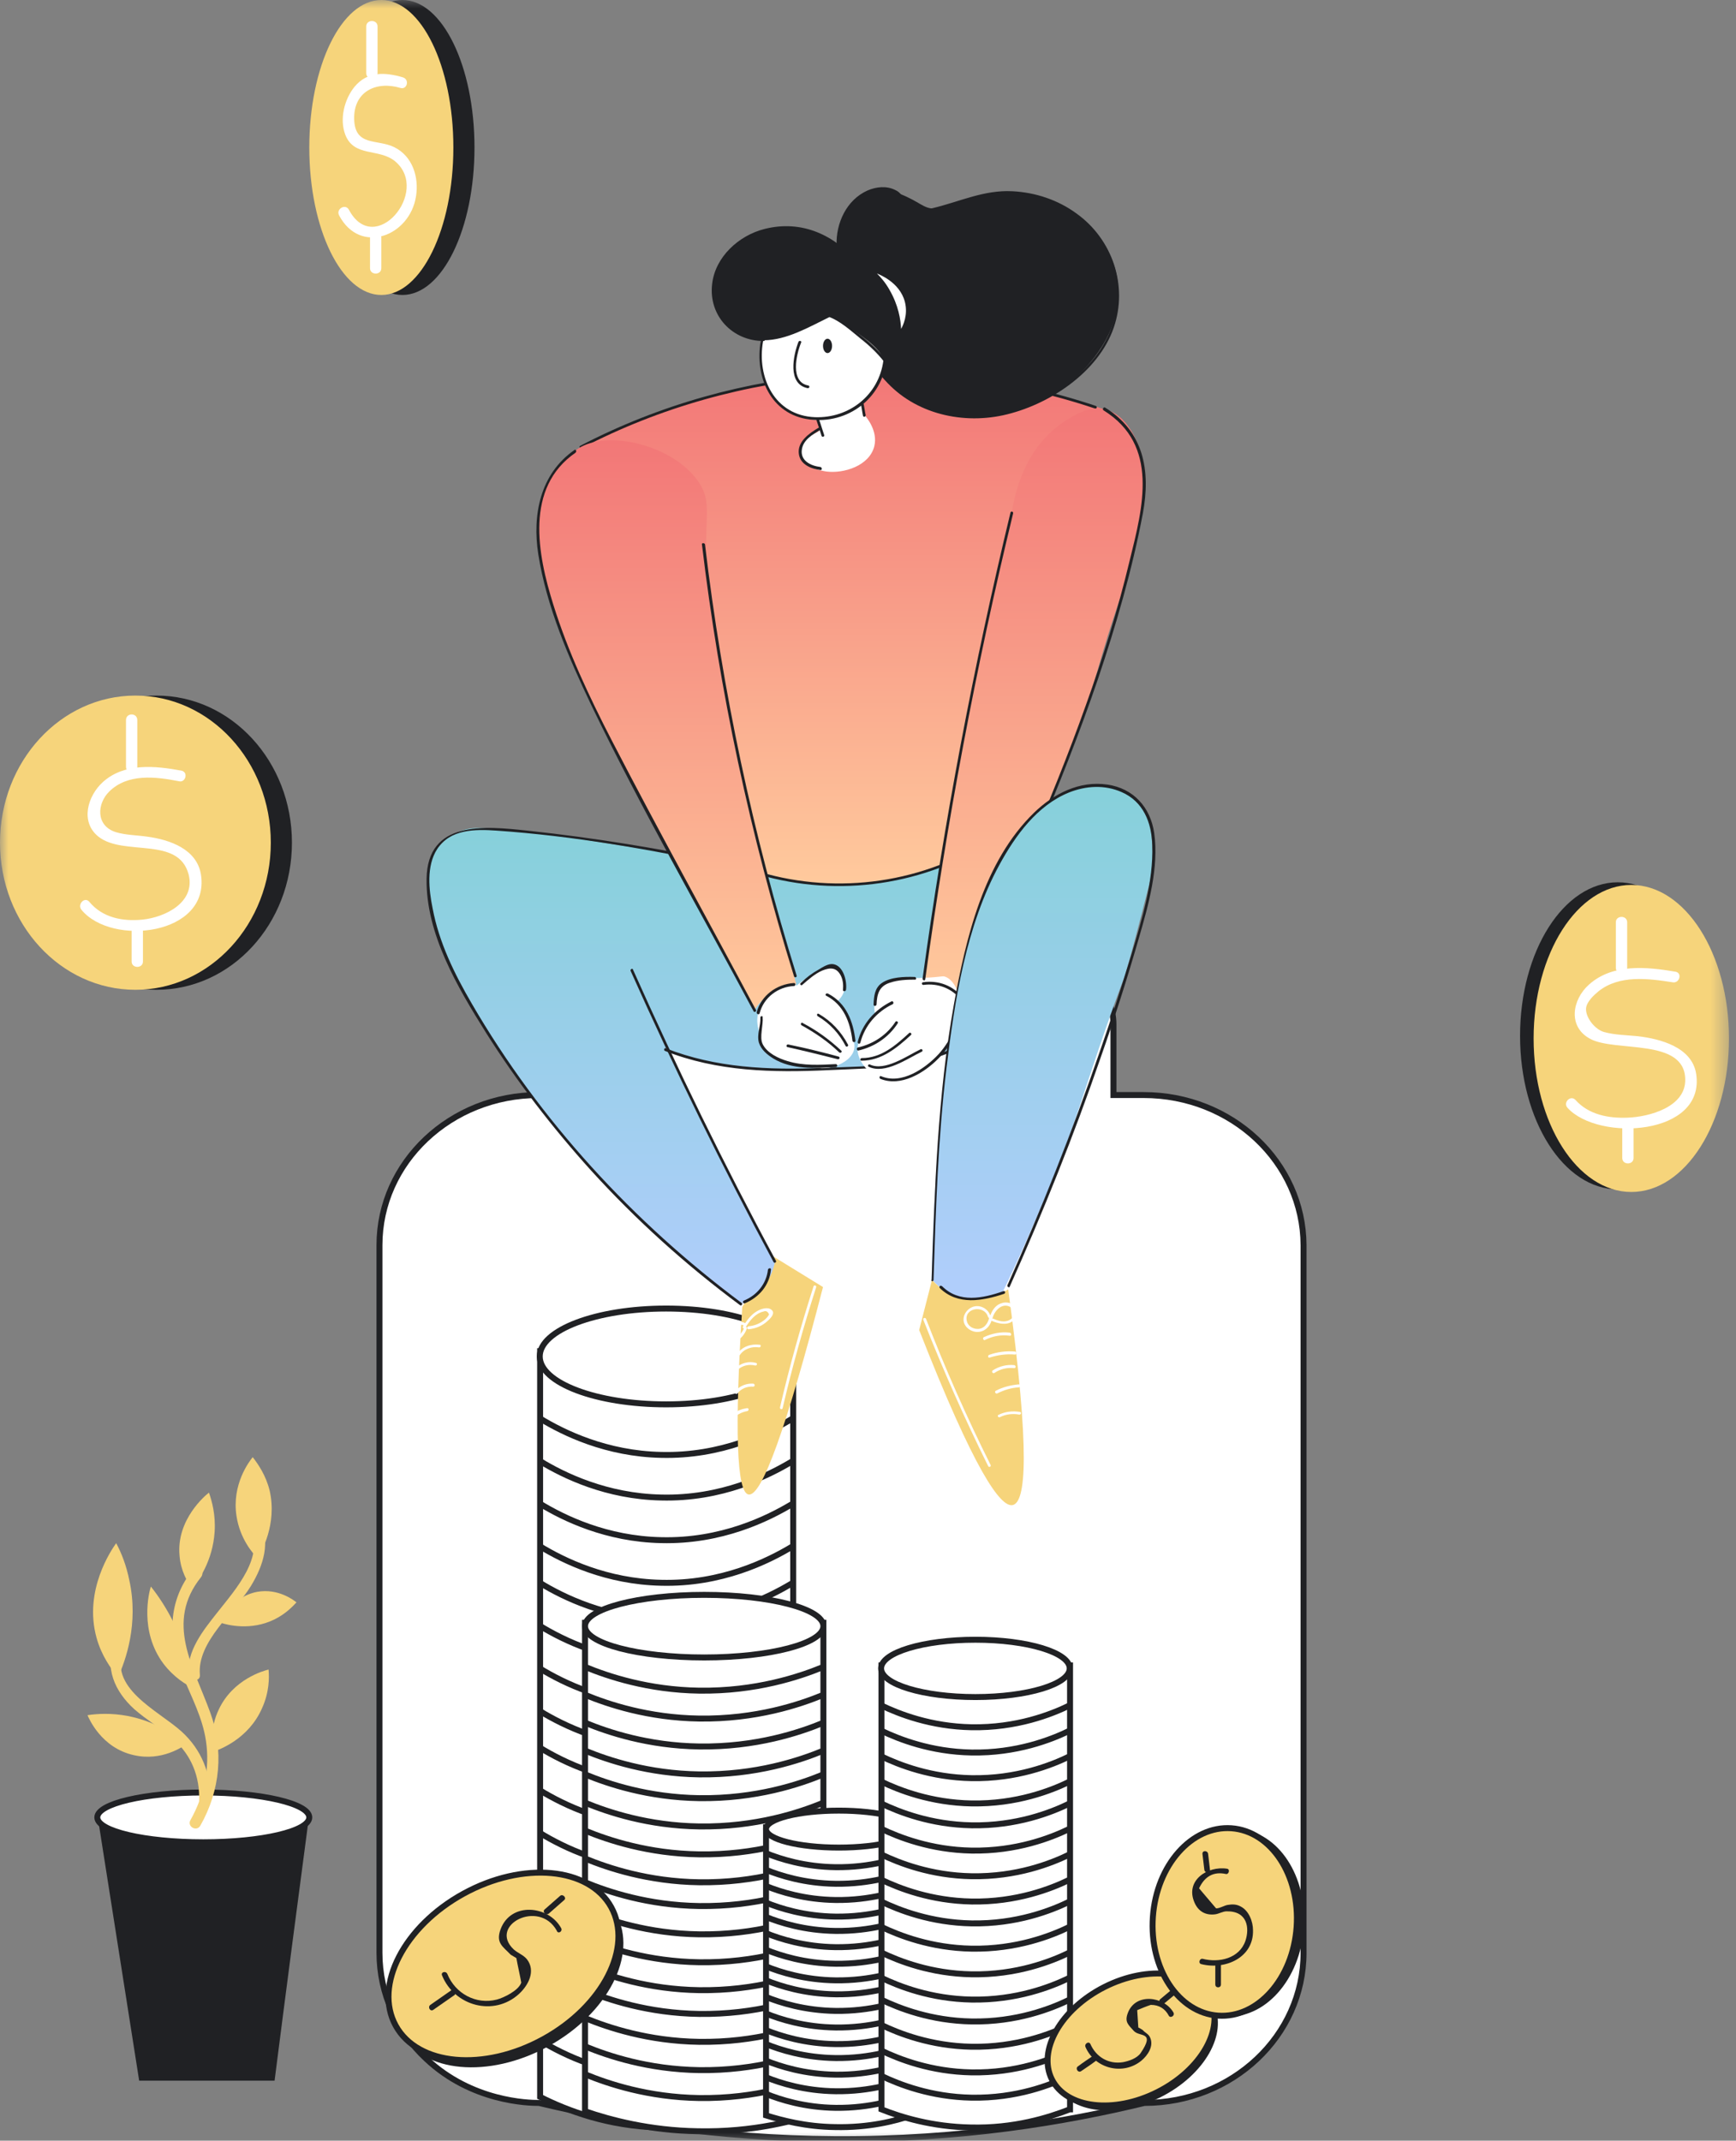 <svg width="103" height="127" viewBox="0 0 103 127" fill="none" xmlns="http://www.w3.org/2000/svg">
<rect x="0" y="0" width="103" height="127" fill="#808080" stroke="none"/>
<mask id="mask0_520_687" style="mask-type:luminance" maskUnits="userSpaceOnUse" x="0" y="0" width="103" height="127">
<path d="M102.585 0H0V127H102.585V0Z" fill="white"/>
</mask>
<g mask="url(#mask0_520_687)">
<path d="M67.853 64.966H66.063V60.759C66.063 58.879 64.429 57.335 62.438 57.335H38.134C36.142 57.335 34.509 58.856 34.509 60.759V64.966H31.957C26.743 64.966 22.514 68.949 22.514 73.873V115.855C22.514 118.317 23.566 120.533 25.289 122.144C27.997 124.695 31.353 124.762 31.98 124.762C36.456 125.836 42.431 126.866 49.525 126.91C56.999 126.955 63.288 125.881 67.898 124.762C73.112 124.762 77.342 120.779 77.342 115.855V73.873C77.32 68.949 73.09 64.966 67.853 64.966Z" fill="white" stroke="#202124" stroke-width="0.353" stroke-miterlimit="10"/>
<path d="M47.04 124.404C45.361 125.254 42.586 126.306 39.14 126.217C36.096 126.15 33.635 125.21 32.046 124.404C32.046 109.656 32.046 94.909 32.046 80.161H47.062V124.404H47.04Z" fill="white" stroke="#202124" stroke-width="0.353" stroke-miterlimit="10"/>
<path d="M39.521 83.317C43.662 83.317 47.018 82.044 47.018 80.474C47.018 78.905 43.662 77.632 39.521 77.632C35.381 77.632 32.024 78.905 32.024 80.474C32.024 82.044 35.381 83.317 39.521 83.317Z" fill="white" stroke="#202124" stroke-width="0.353" stroke-miterlimit="10"/>
<path d="M32.024 84.144C33.457 85.017 35.986 86.248 39.23 86.315C42.789 86.405 45.564 85.04 47.041 84.144" stroke="#202124" stroke-width="0.353" stroke-miterlimit="10"/>
<path d="M32.024 86.673C33.457 87.546 35.986 88.777 39.23 88.844C42.789 88.934 45.564 87.569 47.041 86.673" stroke="#202124" stroke-width="0.353" stroke-miterlimit="10"/>
<path d="M32.024 89.202C33.457 90.075 35.986 91.306 39.23 91.373C42.789 91.462 45.564 90.097 47.041 89.202" stroke="#202124" stroke-width="0.353" stroke-miterlimit="10"/>
<path d="M32.024 91.731C33.457 92.604 35.986 93.835 39.23 93.902C42.789 93.991 45.564 92.626 47.041 91.731" stroke="#202124" stroke-width="0.353" stroke-miterlimit="10"/>
<path d="M32.024 93.902C33.457 94.774 35.986 96.005 39.23 96.072C42.789 96.162 45.564 94.797 47.041 93.902" stroke="#202124" stroke-width="0.353" stroke-miterlimit="10"/>
<path d="M32.024 96.453C33.457 97.326 35.986 98.556 39.23 98.624C42.789 98.713 45.564 97.348 47.041 96.453" stroke="#202124" stroke-width="0.353" stroke-miterlimit="10"/>
<path d="M32.024 98.982C33.457 99.855 35.986 101.085 39.23 101.152C42.789 101.242 45.564 99.877 47.041 98.982" stroke="#202124" stroke-width="0.353" stroke-miterlimit="10"/>
<path d="M32.024 101.51C33.457 102.383 35.986 103.614 39.23 103.681C42.789 103.771 45.564 102.406 47.041 101.51" stroke="#202124" stroke-width="0.353" stroke-miterlimit="10"/>
<path d="M32.024 103.681C33.457 104.554 35.986 105.785 39.23 105.852C42.789 105.941 45.564 104.576 47.041 103.681" stroke="#202124" stroke-width="0.353" stroke-miterlimit="10"/>
<path d="M32.024 106.21C33.457 107.083 35.986 108.314 39.23 108.381C42.789 108.47 45.564 107.105 47.041 106.21" stroke="#202124" stroke-width="0.353" stroke-miterlimit="10"/>
<path d="M32.024 108.739C33.457 109.612 35.986 110.842 39.23 110.91C42.789 110.999 45.564 109.634 47.041 108.739" stroke="#202124" stroke-width="0.353" stroke-miterlimit="10"/>
<path d="M32.024 111.29C33.457 112.163 35.986 113.394 39.23 113.461C42.789 113.55 45.564 112.185 47.041 111.29" stroke="#202124" stroke-width="0.353" stroke-miterlimit="10"/>
<path d="M32.024 113.461C33.457 114.334 35.986 115.564 39.23 115.632C42.789 115.721 45.564 114.356 47.041 113.461" stroke="#202124" stroke-width="0.353" stroke-miterlimit="10"/>
<path d="M32.024 115.99C33.457 116.862 35.986 118.093 39.23 118.16C42.789 118.25 45.564 116.885 47.041 115.99" stroke="#202124" stroke-width="0.353" stroke-miterlimit="10"/>
<path d="M32.024 118.518C33.457 119.391 35.986 120.622 39.23 120.689C42.789 120.779 45.564 119.414 47.041 118.518" stroke="#202124" stroke-width="0.353" stroke-miterlimit="10"/>
<path d="M32.024 121.047C33.457 121.92 35.986 123.151 39.23 123.218C42.789 123.307 45.564 121.942 47.041 121.047" stroke="#202124" stroke-width="0.353" stroke-miterlimit="10"/>
<path d="M48.853 125.254C47.264 125.814 44.669 126.508 41.401 126.441C38.537 126.396 36.209 125.769 34.71 125.254C34.71 115.587 34.71 105.941 34.71 96.274H48.853V125.254Z" fill="white" stroke="#202124" stroke-width="0.353" stroke-miterlimit="10"/>
<path d="M41.782 98.333C45.687 98.333 48.853 97.501 48.853 96.475C48.853 95.449 45.687 94.618 41.782 94.618C37.876 94.618 34.71 95.449 34.71 96.475C34.71 97.501 37.876 98.333 41.782 98.333Z" fill="white" stroke="#202124" stroke-width="0.353" stroke-miterlimit="10"/>
<path d="M34.71 98.892C36.075 99.452 38.447 100.257 41.491 100.302C44.848 100.347 47.444 99.474 48.853 98.892" stroke="#202124" stroke-width="0.353" stroke-miterlimit="10"/>
<path d="M34.71 100.548C36.075 101.108 38.447 101.913 41.491 101.958C44.848 102.003 47.444 101.13 48.853 100.548" stroke="#202124" stroke-width="0.353" stroke-miterlimit="10"/>
<path d="M34.71 102.204C36.075 102.764 38.447 103.569 41.491 103.614C44.848 103.659 47.444 102.786 48.853 102.204" stroke="#202124" stroke-width="0.353" stroke-miterlimit="10"/>
<path d="M34.71 103.86C36.075 104.42 38.447 105.225 41.491 105.27C44.848 105.315 47.444 104.442 48.853 103.86" stroke="#202124" stroke-width="0.353" stroke-miterlimit="10"/>
<path d="M34.71 105.27C36.075 105.83 38.447 106.635 41.491 106.68C44.848 106.725 47.444 105.852 48.853 105.27" stroke="#202124" stroke-width="0.353" stroke-miterlimit="10"/>
<path d="M34.71 106.949C36.075 107.508 38.447 108.314 41.491 108.358C44.848 108.403 47.444 107.53 48.853 106.949" stroke="#202124" stroke-width="0.353" stroke-miterlimit="10"/>
<path d="M34.71 108.605C36.075 109.164 38.447 109.97 41.491 110.014C44.848 110.059 47.444 109.186 48.853 108.605" stroke="#202124" stroke-width="0.353" stroke-miterlimit="10"/>
<path d="M34.71 110.261C36.075 110.82 38.447 111.626 41.491 111.67C44.848 111.715 47.444 110.842 48.853 110.261" stroke="#202124" stroke-width="0.353" stroke-miterlimit="10"/>
<path d="M34.71 111.67C36.075 112.23 38.447 113.036 41.491 113.08C44.848 113.125 47.444 112.252 48.853 111.67" stroke="#202124" stroke-width="0.353" stroke-miterlimit="10"/>
<path d="M34.71 113.349C36.075 113.908 38.447 114.714 41.491 114.759C44.848 114.804 47.444 113.931 48.853 113.349" stroke="#202124" stroke-width="0.353" stroke-miterlimit="10"/>
<path d="M34.71 115.005C36.075 115.564 38.447 116.37 41.491 116.415C44.848 116.46 47.444 115.587 48.853 115.005" stroke="#202124" stroke-width="0.353" stroke-miterlimit="10"/>
<path d="M34.71 116.661C36.075 117.22 38.447 118.026 41.491 118.071C44.848 118.116 47.444 117.243 48.853 116.661" stroke="#202124" stroke-width="0.353" stroke-miterlimit="10"/>
<path d="M34.71 118.071C36.075 118.63 38.447 119.436 41.491 119.481C44.848 119.525 47.444 118.653 48.853 118.071" stroke="#202124" stroke-width="0.353" stroke-miterlimit="10"/>
<path d="M34.71 119.727C36.075 120.286 38.447 121.092 41.491 121.137C44.848 121.182 47.444 120.309 48.853 119.727" stroke="#202124" stroke-width="0.353" stroke-miterlimit="10"/>
<path d="M34.71 121.405C36.075 121.965 38.447 122.77 41.491 122.815C44.848 122.86 47.444 121.987 48.853 121.405" stroke="#202124" stroke-width="0.353" stroke-miterlimit="10"/>
<path d="M34.71 123.061C36.075 123.621 38.447 124.426 41.491 124.471C44.848 124.516 47.444 123.643 48.853 123.061" stroke="#202124" stroke-width="0.353" stroke-miterlimit="10"/>
<path d="M54.088 125.501C53.126 125.836 51.537 126.239 49.545 126.194C47.8 126.172 46.39 125.792 45.45 125.501C45.45 119.794 45.45 114.087 45.45 108.403H54.088V125.501Z" fill="white" stroke="#202124" stroke-width="0.353" stroke-miterlimit="10"/>
<path d="M49.769 109.612C52.155 109.612 54.088 109.121 54.088 108.515C54.088 107.91 52.155 107.419 49.769 107.419C47.384 107.419 45.45 107.91 45.45 108.515C45.45 109.121 47.384 109.612 49.769 109.612Z" fill="white" stroke="#202124" stroke-width="0.353" stroke-miterlimit="10"/>
<path d="M45.45 109.947C46.278 110.283 47.733 110.753 49.59 110.775C51.649 110.798 53.238 110.283 54.088 109.947" stroke="#202124" stroke-width="0.353" stroke-miterlimit="10"/>
<path d="M45.45 110.932C46.278 111.268 47.733 111.738 49.59 111.76C51.649 111.782 53.238 111.268 54.088 110.932" stroke="#202124" stroke-width="0.353" stroke-miterlimit="10"/>
<path d="M45.45 111.894C46.278 112.23 47.733 112.7 49.59 112.722C51.649 112.745 53.238 112.23 54.088 111.894" stroke="#202124" stroke-width="0.353" stroke-miterlimit="10"/>
<path d="M45.45 112.879C46.278 113.215 47.733 113.685 49.59 113.707C51.649 113.729 53.238 113.215 54.088 112.879" stroke="#202124" stroke-width="0.353" stroke-miterlimit="10"/>
<path d="M45.45 113.729C46.278 114.065 47.733 114.535 49.59 114.557C51.649 114.58 53.238 114.065 54.088 113.729" stroke="#202124" stroke-width="0.353" stroke-miterlimit="10"/>
<path d="M45.45 114.692C46.278 115.027 47.733 115.497 49.59 115.52C51.649 115.542 53.238 115.027 54.088 114.692" stroke="#202124" stroke-width="0.353" stroke-miterlimit="10"/>
<path d="M45.45 115.676C46.278 116.012 47.733 116.482 49.59 116.504C51.649 116.527 53.238 116.012 54.088 115.676" stroke="#202124" stroke-width="0.353" stroke-miterlimit="10"/>
<path d="M45.45 116.661C46.278 116.997 47.733 117.467 49.59 117.489C51.649 117.511 53.238 116.997 54.088 116.661" stroke="#202124" stroke-width="0.353" stroke-miterlimit="10"/>
<path d="M45.45 117.489C46.278 117.825 47.733 118.295 49.59 118.317C51.649 118.339 53.238 117.825 54.088 117.489" stroke="#202124" stroke-width="0.353" stroke-miterlimit="10"/>
<path d="M45.45 118.474C46.278 118.809 47.733 119.279 49.59 119.302C51.649 119.324 53.238 118.809 54.088 118.474" stroke="#202124" stroke-width="0.353" stroke-miterlimit="10"/>
<path d="M45.45 119.458C46.278 119.794 47.733 120.264 49.59 120.286C51.649 120.309 53.238 119.794 54.088 119.458" stroke="#202124" stroke-width="0.353" stroke-miterlimit="10"/>
<path d="M45.45 120.443C46.278 120.779 47.733 121.249 49.59 121.271C51.649 121.293 53.238 120.779 54.088 120.443" stroke="#202124" stroke-width="0.353" stroke-miterlimit="10"/>
<path d="M45.45 121.271C46.278 121.607 47.733 122.077 49.59 122.099C51.649 122.121 53.238 121.607 54.088 121.271" stroke="#202124" stroke-width="0.353" stroke-miterlimit="10"/>
<path d="M45.45 122.256C46.278 122.591 47.733 123.061 49.59 123.084C51.649 123.106 53.238 122.591 54.088 122.256" stroke="#202124" stroke-width="0.353" stroke-miterlimit="10"/>
<path d="M45.45 123.24C46.278 123.576 47.733 124.046 49.59 124.068C51.649 124.091 53.238 123.576 54.088 123.24" stroke="#202124" stroke-width="0.353" stroke-miterlimit="10"/>
<path d="M45.45 124.225C46.278 124.561 47.733 125.031 49.59 125.053C51.649 125.075 53.238 124.561 54.088 124.225" stroke="#202124" stroke-width="0.353" stroke-miterlimit="10"/>
<path d="M63.466 125.143C62.213 125.635 60.154 126.284 57.58 126.217C55.298 126.172 53.485 125.613 52.299 125.143C52.299 116.37 52.299 107.575 52.299 98.803H63.488V125.143H63.466Z" fill="white" stroke="#202124" stroke-width="0.353" stroke-miterlimit="10"/>
<path d="M57.872 100.682C60.962 100.682 63.467 99.921 63.467 98.982C63.467 98.042 60.962 97.281 57.872 97.281C54.782 97.281 52.277 98.042 52.277 98.982C52.277 99.921 54.782 100.682 57.872 100.682Z" fill="white" stroke="#202124" stroke-width="0.353" stroke-miterlimit="10"/>
<path d="M52.277 101.175C53.352 101.69 55.231 102.428 57.648 102.473C60.311 102.518 62.37 101.712 63.467 101.175" stroke="#202124" stroke-width="0.353" stroke-miterlimit="10"/>
<path d="M52.277 102.674C53.352 103.189 55.231 103.927 57.648 103.972C60.311 104.017 62.37 103.211 63.467 102.674" stroke="#202124" stroke-width="0.353" stroke-miterlimit="10"/>
<path d="M52.277 104.196C53.352 104.711 55.231 105.449 57.648 105.494C60.311 105.539 62.37 104.733 63.467 104.196" stroke="#202124" stroke-width="0.353" stroke-miterlimit="10"/>
<path d="M52.277 105.695C53.352 106.21 55.231 106.949 57.648 106.993C60.311 107.038 62.37 106.232 63.467 105.695" stroke="#202124" stroke-width="0.353" stroke-miterlimit="10"/>
<path d="M52.277 106.993C53.352 107.508 55.231 108.246 57.648 108.291C60.311 108.336 62.37 107.53 63.467 106.993" stroke="#202124" stroke-width="0.353" stroke-miterlimit="10"/>
<path d="M52.277 108.493C53.352 109.007 55.231 109.746 57.648 109.791C60.311 109.835 62.37 109.03 63.467 108.493" stroke="#202124" stroke-width="0.353" stroke-miterlimit="10"/>
<path d="M52.277 110.014C53.352 110.529 55.231 111.268 57.648 111.312C60.311 111.357 62.37 110.552 63.467 110.014" stroke="#202124" stroke-width="0.353" stroke-miterlimit="10"/>
<path d="M52.277 111.514C53.352 112.029 55.231 112.767 57.648 112.812C60.311 112.857 62.37 112.051 63.467 111.514" stroke="#202124" stroke-width="0.353" stroke-miterlimit="10"/>
<path d="M52.277 112.812C53.352 113.327 55.231 114.065 57.648 114.11C60.311 114.155 62.37 113.349 63.467 112.812" stroke="#202124" stroke-width="0.353" stroke-miterlimit="10"/>
<path d="M52.277 114.311C53.352 114.826 55.231 115.564 57.648 115.609C60.311 115.654 62.37 114.848 63.467 114.311" stroke="#202124" stroke-width="0.353" stroke-miterlimit="10"/>
<path d="M52.277 115.833C53.352 116.348 55.231 117.086 57.648 117.131C60.311 117.176 62.37 116.37 63.467 115.833" stroke="#202124" stroke-width="0.353" stroke-miterlimit="10"/>
<path d="M52.277 117.332C53.352 117.847 55.231 118.586 57.648 118.63C60.311 118.675 62.37 117.869 63.467 117.332" stroke="#202124" stroke-width="0.353" stroke-miterlimit="10"/>
<path d="M52.277 118.63C53.352 119.145 55.231 119.884 57.648 119.928C60.311 119.973 62.37 119.167 63.467 118.63" stroke="#202124" stroke-width="0.353" stroke-miterlimit="10"/>
<path d="M52.277 120.13C53.352 120.644 55.231 121.383 57.648 121.428C60.311 121.472 62.37 120.667 63.467 120.13" stroke="#202124" stroke-width="0.353" stroke-miterlimit="10"/>
<path d="M52.277 121.651C53.352 122.166 55.231 122.905 57.648 122.949C60.311 122.994 62.37 122.188 63.467 121.651" stroke="#202124" stroke-width="0.353" stroke-miterlimit="10"/>
<path d="M52.277 123.151C53.352 123.666 55.231 124.404 57.648 124.449C60.311 124.494 62.37 123.688 63.467 123.151" stroke="#202124" stroke-width="0.353" stroke-miterlimit="10"/>
<path d="M32.535 121.401C36.067 119.461 37.869 115.957 36.56 113.573C35.251 111.19 31.327 110.83 27.795 112.77C24.264 114.71 22.462 118.214 23.771 120.597C25.08 122.981 29.004 123.34 32.535 121.401Z" fill="#202124"/>
<path d="M32.241 120.977C35.773 119.038 37.575 115.533 36.266 113.15C34.957 110.767 31.033 110.407 27.501 112.347C23.97 114.286 22.168 117.791 23.477 120.174C24.786 122.557 28.71 122.917 32.241 120.977Z" fill="#F6D47B" stroke="#202124" stroke-width="0.353" stroke-miterlimit="10"/>
<path d="M33.232 112.476C32.919 112.745 32.628 113.013 32.315 113.282C32.158 113.416 32.382 113.662 32.561 113.528C32.874 113.259 33.165 112.991 33.478 112.722C33.635 112.588 33.389 112.342 33.232 112.476Z" fill="#202124"/>
<path d="M33.3 114.401C32.561 113.036 30.301 112.812 29.697 114.468C29.406 115.273 29.831 115.475 30.301 115.967C30.413 116.034 30.525 116.101 30.637 116.169C30.726 116.661 30.838 117.131 30.927 117.623C30.771 118.093 29.898 118.518 29.473 118.63C28.242 118.944 27.011 118.272 26.541 117.109C26.452 116.907 26.138 116.997 26.228 117.198C26.966 119.011 29.294 119.66 30.793 118.295C31.353 117.78 31.8 116.93 31.263 116.236C31.039 115.967 30.726 115.878 30.48 115.654C28.958 114.222 31.979 112.655 33.031 114.535C33.098 114.759 33.389 114.602 33.3 114.401Z" fill="#202124"/>
<path d="M26.786 118.071C26.361 118.362 25.958 118.653 25.533 118.944C25.354 119.078 25.533 119.369 25.712 119.235C26.137 118.944 26.54 118.653 26.965 118.362C27.122 118.227 26.965 117.937 26.786 118.071Z" fill="#202124"/>
<path d="M68.882 124.409C71.474 123.099 72.871 120.643 72.002 118.922C71.133 117.201 68.326 116.867 65.734 118.176C63.142 119.486 61.744 121.942 62.614 123.663C63.483 125.384 66.289 125.718 68.882 124.409Z" fill="#202124"/>
<path d="M68.68 124.114C71.273 122.804 72.67 120.348 71.801 118.627C70.932 116.906 68.125 116.572 65.533 117.881C62.94 119.191 61.543 121.647 62.412 123.368C63.282 125.089 66.088 125.423 68.68 124.114Z" fill="#F6D47B" stroke="#202124" stroke-width="0.353" stroke-miterlimit="10"/>
<path d="M69.508 118.049C69.285 118.228 69.061 118.429 68.837 118.608C68.68 118.742 68.904 118.988 69.083 118.854C69.307 118.675 69.531 118.474 69.755 118.295C69.911 118.138 69.665 117.914 69.508 118.049Z" fill="#202124"/>
<path d="M69.62 119.391C69.06 118.429 67.36 118.205 66.912 119.436C66.711 119.973 66.957 120.13 67.27 120.488C67.606 120.868 68.568 120.488 67.673 121.808C67.449 122.121 66.979 122.278 66.621 122.345C65.771 122.479 65.032 122.032 64.697 121.271C64.607 121.07 64.316 121.249 64.406 121.45C64.965 122.726 66.621 123.151 67.718 122.256C68.098 121.942 68.478 121.383 68.232 120.868C68.143 120.667 67.941 120.6 67.807 120.443C67.718 120.376 67.628 120.331 67.539 120.286C67.516 119.951 67.494 119.593 67.472 119.257C67.74 119.145 68.009 119.033 68.277 118.944C68.769 118.944 69.127 119.167 69.351 119.593C69.441 119.749 69.732 119.593 69.62 119.391Z" fill="#202124"/>
<path d="M64.853 121.965C64.562 122.166 64.249 122.368 63.958 122.591C63.779 122.703 63.958 122.994 64.137 122.882C64.428 122.681 64.741 122.479 65.032 122.256C65.189 122.121 65.032 121.831 64.853 121.965Z" fill="#202124"/>
<path d="M77.359 114.372C77.577 111.302 75.845 108.678 73.49 108.511C71.136 108.343 69.05 110.697 68.832 113.766C68.614 116.836 70.346 119.46 72.701 119.628C75.056 119.795 77.141 117.442 77.359 114.372Z" fill="#202124"/>
<path d="M76.93 114.326C77.148 111.256 75.416 108.632 73.061 108.465C70.707 108.298 68.621 110.651 68.403 113.721C68.185 116.791 69.917 119.415 72.272 119.582C74.627 119.749 76.713 117.396 76.93 114.326Z" fill="#F6D47B" stroke="#202124" stroke-width="0.353" stroke-miterlimit="10"/>
<path d="M71.344 109.992C71.389 110.305 71.411 110.619 71.456 110.932C71.478 111.133 71.814 111.156 71.791 110.932C71.747 110.619 71.724 110.305 71.68 109.992C71.657 109.768 71.322 109.768 71.344 109.992Z" fill="#202124"/>
<path d="M72.799 110.865C71.657 110.686 70.292 111.559 70.874 112.879C71.098 113.394 71.523 113.64 72.083 113.573C72.306 113.55 72.552 113.394 72.776 113.394C74.029 113.371 74.141 114.401 73.895 115.139C73.537 116.191 72.329 116.46 71.366 116.213C71.165 116.169 71.076 116.482 71.277 116.527C72.687 116.885 74.388 116.146 74.343 114.513C74.343 113.998 74.097 113.349 73.604 113.103C73.358 112.968 73.112 112.968 72.843 113.013C72.664 113.036 72.329 113.237 72.15 113.215C71.814 112.812 71.478 112.431 71.143 112.029C71.478 111.312 72.015 111.022 72.731 111.178C72.911 111.223 73 110.887 72.799 110.865Z" fill="#202124"/>
<path d="M72.106 116.571C72.106 116.952 72.106 117.355 72.106 117.735C72.106 117.959 72.441 117.959 72.441 117.735C72.441 117.355 72.441 116.952 72.441 116.571C72.441 116.37 72.106 116.37 72.106 116.571Z" fill="#202124"/>
<path d="M9.287 58.722C13.724 58.722 17.321 54.815 17.321 49.994C17.321 45.174 13.724 41.267 9.287 41.267C4.85 41.267 1.253 45.174 1.253 49.994C1.253 54.815 4.85 58.722 9.287 58.722Z" fill="#202124"/>
<path d="M23.878 17.5C26.239 17.5 28.152 13.583 28.152 8.75C28.152 3.918 26.239 0 23.878 0C21.517 0 19.604 3.918 19.604 8.75C19.604 13.583 21.517 17.5 23.878 17.5Z" fill="#202124"/>
<path d="M95.984 70.561C99.185 70.561 101.78 66.483 101.78 61.452C101.78 56.422 99.185 52.344 95.984 52.344C92.783 52.344 90.188 56.422 90.188 61.452C90.188 66.483 92.783 70.561 95.984 70.561Z" fill="#202124"/>
<path d="M8.034 58.722C12.471 58.722 16.068 54.815 16.068 49.994C16.068 45.174 12.471 41.267 8.034 41.267C3.597 41.267 0 45.174 0 49.994C0 54.815 3.597 58.722 8.034 58.722Z" fill="#F6D47B"/>
<path d="M22.625 17.5C24.986 17.5 26.899 13.583 26.899 8.75C26.899 3.918 24.986 0 22.625 0C20.264 0 18.351 3.918 18.351 8.75C18.351 13.583 20.264 17.5 22.625 17.5Z" fill="#F6D47B"/>
<path d="M96.788 70.717C99.989 70.717 102.584 66.639 102.584 61.609C102.584 56.579 99.989 52.501 96.788 52.501C93.587 52.501 90.992 56.579 90.992 61.609C90.992 66.639 93.587 70.717 96.788 70.717Z" fill="#F6D47B"/>
<path d="M7.475 42.721C7.475 43.639 7.475 44.556 7.475 45.496C7.475 45.921 8.146 45.921 8.146 45.496C8.146 44.579 8.146 43.661 8.146 42.721C8.146 42.274 7.475 42.274 7.475 42.721Z" fill="white"/>
<path d="M10.764 45.72C9.198 45.429 7.385 45.25 6.11 46.391C5.192 47.219 4.745 48.764 5.841 49.636C7.341 50.822 10.585 49.592 11.19 51.874C11.615 53.53 9.802 54.425 8.437 54.56C7.273 54.672 6.087 54.448 5.304 53.508C5.035 53.172 4.566 53.642 4.834 53.978C6.647 56.171 12.443 55.477 11.928 51.919C11.704 50.375 10.071 49.815 8.728 49.636C8.124 49.547 7.452 49.547 6.871 49.368C5.662 48.987 5.752 47.667 6.49 46.951C7.587 45.877 9.243 46.078 10.608 46.347C11.011 46.459 11.19 45.809 10.764 45.72Z" fill="white"/>
<path d="M7.811 55.209C7.811 55.813 7.811 56.439 7.811 57.044C7.811 57.469 8.482 57.469 8.482 57.044C8.482 56.439 8.482 55.813 8.482 55.209C8.482 54.783 7.811 54.783 7.811 55.209Z" fill="white"/>
<path d="M21.73 1.566C21.73 2.484 21.73 3.402 21.73 4.341C21.73 4.767 22.401 4.767 22.401 4.341C22.401 3.424 22.401 2.506 22.401 1.566C22.401 1.141 21.73 1.141 21.73 1.566Z" fill="white"/>
<path d="M23.901 4.588C22.827 4.274 21.797 4.23 21.036 5.147C20.432 5.886 20.141 7.049 20.477 7.967C20.992 9.354 22.491 8.772 23.453 9.578C25.557 11.368 22.223 15.307 20.701 12.443C20.499 12.062 19.918 12.398 20.119 12.778C21.372 15.15 24.326 14.009 24.684 11.637C24.863 10.518 24.483 9.265 23.386 8.728C22.379 8.235 21.059 8.705 21.014 7.072C20.969 5.438 22.312 4.789 23.744 5.214C24.147 5.349 24.326 4.722 23.901 4.588Z" fill="white"/>
<path d="M21.954 14.076C21.954 14.681 21.954 15.307 21.954 15.911C21.954 16.337 22.625 16.337 22.625 15.911C22.625 15.307 22.625 14.681 22.625 14.076C22.625 13.651 21.954 13.651 21.954 14.076Z" fill="white"/>
<path d="M95.871 54.716C95.871 55.611 95.871 56.507 95.871 57.424C95.871 57.849 96.543 57.849 96.543 57.424C96.543 56.529 96.543 55.634 96.543 54.716C96.543 54.291 95.871 54.291 95.871 54.716Z" fill="white"/>
<path d="M99.406 57.648C97.683 57.357 95.691 57.156 94.281 58.409C93.274 59.304 93.006 60.915 94.348 61.631C95.825 62.437 99.943 61.564 99.988 64.026C100.033 65.682 97.839 66.264 96.564 66.308C95.422 66.353 94.259 66.129 93.476 65.257C93.185 64.943 92.715 65.413 93.006 65.727C94.841 67.741 101.196 67.383 100.637 63.713C100.391 62.124 98.511 61.631 97.168 61.475C96.519 61.408 95.825 61.408 95.176 61.228C94.662 61.094 94.08 60.401 94.102 59.841C94.124 59.438 94.572 59.035 94.841 58.812C96.072 57.827 97.795 58.051 99.227 58.275C99.652 58.364 99.831 57.715 99.406 57.648Z" fill="white"/>
<path d="M96.251 66.913C96.251 67.517 96.251 68.121 96.251 68.703C96.251 69.128 96.922 69.128 96.922 68.703C96.922 68.099 96.922 67.495 96.922 66.913C96.922 66.488 96.251 66.488 96.251 66.913Z" fill="white"/>
<path d="M44.041 77.543C43.571 84.861 43.705 88.576 44.422 88.665C45.205 88.777 46.682 84.659 48.83 76.357C47.823 75.73 46.816 75.126 45.809 74.499C45.227 75.506 44.645 76.513 44.041 77.543Z" fill="#F6D47B"/>
<path d="M44.221 78.505C43.907 78.326 43.572 78.46 43.303 78.684C43.102 78.863 42.744 79.199 42.945 79.49C43.102 79.713 43.438 79.669 43.639 79.579C43.952 79.445 44.199 79.154 44.31 78.818C44.355 78.707 44.176 78.684 44.154 78.774C44.042 79.087 43.617 79.602 43.214 79.467C42.856 79.333 43.259 78.953 43.393 78.818C43.594 78.639 43.863 78.505 44.131 78.639C44.221 78.707 44.31 78.55 44.221 78.505Z" fill="white"/>
<path d="M44.22 78.774C44.466 78.371 44.802 77.923 45.294 77.811C45.451 77.744 45.563 77.811 45.63 77.99C45.607 78.035 45.563 78.08 45.54 78.125C45.451 78.237 45.316 78.348 45.205 78.415C44.959 78.572 44.69 78.662 44.421 78.684C44.309 78.706 44.309 78.863 44.421 78.863C44.847 78.818 45.227 78.662 45.54 78.371C45.719 78.214 46.033 77.901 45.764 77.699C45.54 77.52 45.138 77.655 44.914 77.789C44.556 77.99 44.309 78.348 44.086 78.684C44.019 78.796 44.153 78.863 44.22 78.774Z" fill="white"/>
<path d="M43.885 80.407C44.131 80.027 44.601 79.87 45.026 79.937C45.138 79.96 45.183 79.781 45.071 79.781C44.556 79.713 44.019 79.892 43.728 80.34C43.661 80.407 43.818 80.497 43.885 80.407Z" fill="white"/>
<path d="M43.751 81.28C44.042 81.011 44.422 80.922 44.803 81.011C44.915 81.034 44.959 80.877 44.848 80.855C44.422 80.743 43.975 80.855 43.639 81.168C43.55 81.235 43.684 81.347 43.751 81.28Z" fill="white"/>
<path d="M43.751 82.668C43.975 82.376 44.333 82.242 44.691 82.265C44.803 82.265 44.803 82.108 44.691 82.086C44.288 82.063 43.885 82.22 43.617 82.533C43.572 82.645 43.684 82.757 43.751 82.668Z" fill="white"/>
<path d="M43.616 84.033C43.84 83.876 44.063 83.764 44.332 83.719C44.444 83.697 44.444 83.54 44.332 83.54C44.041 83.585 43.75 83.675 43.526 83.876C43.459 83.943 43.526 84.1 43.616 84.033Z" fill="white"/>
<path d="M48.271 76.312C47.51 78.684 46.839 81.079 46.279 83.496C46.257 83.607 46.414 83.652 46.436 83.54C46.996 81.123 47.667 78.729 48.428 76.357C48.45 76.267 48.294 76.222 48.271 76.312Z" fill="white"/>
<path d="M43.751 51.382C42.878 51.203 41.669 50.957 40.26 50.711C38.223 50.33 38.38 50.42 34.128 49.726C32.584 49.48 31.017 49.413 29.473 49.211C28.779 49.122 28.018 49.01 27.213 49.345C26.071 49.838 25.624 50.845 25.579 50.957C25.4 51.404 25.333 51.852 25.422 52.769C25.624 54.627 26.161 55.969 26.206 56.037C27.414 58.924 28.936 61.251 28.936 61.251C30.323 63.332 31.8 65.57 34.262 68.412C36.455 70.941 38.559 72.91 40.237 74.387C41.647 75.618 42.923 76.603 43.952 77.364C44.243 77.252 44.713 77.006 45.138 76.536C45.765 75.864 45.921 75.148 45.989 74.835C45.138 73.246 44.288 71.635 43.437 69.979C42.139 67.427 40.931 64.944 39.789 62.482C40.394 62.683 41.222 62.907 42.229 63.086C43.795 63.377 45.004 63.422 46.123 63.467C47.6 63.511 48.719 63.444 50.957 63.31C52.769 63.198 53.373 63.108 53.843 63.041C55.432 62.773 56.439 62.594 57.267 61.9C57.76 61.475 58.185 60.87 58.521 59.662C58.744 58.812 60.042 54.112 57.581 51.27C55.052 48.361 48.853 47.779 43.751 51.382Z" fill="url(#paint0_linear_520_687)"/>
<path d="M43.124 51.18C39.208 50.352 35.269 49.703 31.285 49.278C28.734 49.01 25.355 48.652 25.31 52.143C25.266 55.41 27.145 58.566 28.824 61.251C30.659 64.16 32.763 66.89 35.068 69.442C37.753 72.396 40.707 75.059 43.907 77.431C43.997 77.498 44.086 77.341 43.997 77.297C37.574 72.507 32.024 66.488 27.996 59.55C26.966 57.782 26.049 55.925 25.668 53.888C25.445 52.792 25.288 51.382 25.937 50.375C26.698 49.189 28.197 49.189 29.45 49.278C34.016 49.592 38.603 50.397 43.079 51.359C43.169 51.382 43.213 51.203 43.124 51.18Z" fill="#202124"/>
<path d="M37.417 57.603C40.035 63.466 42.855 69.218 45.899 74.88C45.944 74.969 46.1 74.88 46.033 74.79C42.989 69.151 40.17 63.377 37.551 57.514C37.529 57.424 37.372 57.514 37.417 57.603Z" fill="#202124"/>
<path d="M44.199 77.319C45.049 76.961 45.653 76.245 45.743 75.327C45.765 75.215 45.586 75.215 45.564 75.327C45.474 76.155 44.915 76.849 44.132 77.162C44.042 77.207 44.087 77.364 44.199 77.319Z" fill="#202124"/>
<path d="M39.454 62.347C42.542 63.578 45.877 63.645 49.144 63.489C51.986 63.355 55.142 63.399 57.626 61.766C57.715 61.699 57.626 61.564 57.536 61.631C54.985 63.31 51.673 63.243 48.741 63.355C45.608 63.489 42.453 63.355 39.499 62.191C39.409 62.146 39.365 62.325 39.454 62.347Z" fill="#202124"/>
<path d="M34.105 26.765C34.687 26.429 35.515 25.982 36.522 25.512C36.948 25.311 38.939 24.393 41.826 23.587C43.37 23.162 45.429 22.692 47.868 22.401C51.471 21.976 54.47 22.133 56.417 22.312C60.087 22.67 63.153 23.475 65.503 24.281C65.593 25.579 65.66 26.877 65.749 28.175C65.481 28.936 65.078 30.122 64.541 31.576C62.415 37.44 61.43 39.476 60.132 43.325C59.595 44.892 58.856 47.219 58.14 50.129C57.693 50.442 57.066 50.845 56.261 51.203C55.097 51.74 54.112 51.964 53.418 52.098C51.471 52.523 49.905 52.501 49.592 52.501C46.682 52.456 44.355 51.516 42.99 50.845C42.207 48.987 41.446 47.108 40.707 45.205C38.223 38.894 36.052 32.74 34.105 26.765Z" fill="url(#paint1_linear_520_687)"/>
<path d="M34.508 26.586C43.818 21.73 55.03 20.902 64.966 24.236C65.078 24.281 65.123 24.102 65.011 24.08C55.008 20.723 43.773 21.573 34.419 26.452C34.329 26.497 34.419 26.631 34.508 26.586Z" fill="#202124"/>
<path d="M35.538 31.689C37.843 38.134 40.305 44.534 42.923 50.867C42.968 50.957 43.125 50.912 43.08 50.822C40.462 44.489 38 38.089 35.695 31.644C35.673 31.532 35.516 31.577 35.538 31.689Z" fill="#202124"/>
<path d="M43.728 51.449C48.316 53.217 53.552 52.881 57.871 50.509C57.961 50.464 57.871 50.308 57.782 50.375C53.508 52.725 48.338 53.06 43.773 51.292C43.661 51.248 43.616 51.427 43.728 51.449Z" fill="#202124"/>
<path d="M65.681 28.153C63.22 35.493 59.863 42.542 58.072 50.106C58.05 50.218 58.207 50.263 58.229 50.151C59.997 42.587 63.354 35.538 65.838 28.197C65.86 28.108 65.704 28.063 65.681 28.153Z" fill="#202124"/>
<path d="M52.322 21.148C52.255 20.969 52.053 20.499 50.465 19.492C49.95 19.156 49.48 18.91 49.167 18.753C48.898 18.933 48.473 19.156 47.958 19.38C46.772 19.917 45.966 20.275 45.026 20.163C44.266 20.074 43.326 19.649 42.789 18.843C41.826 17.433 42.677 15.777 42.811 15.576C43.594 14.121 45.161 13.741 45.519 13.651C47.734 13.092 49.525 14.367 49.771 14.524C49.748 14.188 49.726 13.36 50.241 12.532C50.353 12.376 51.114 11.189 52.255 11.167C52.546 11.167 52.837 11.279 53.396 11.503C54.582 11.973 54.784 12.376 55.433 12.376C55.567 12.376 55.567 12.353 56.44 12.085C56.44 12.085 57.044 11.905 57.894 11.659C58.722 11.436 59.908 11.346 61.027 11.525C63.243 11.905 64.563 13.293 64.765 13.494C65.145 13.92 66.107 15.039 66.309 16.695C66.712 19.761 64.295 21.976 63.78 22.446C63.176 23.005 61.811 24.08 59.729 24.505C59.058 24.639 56.798 25.064 54.47 23.945C53.441 23.453 52.77 22.826 52.344 22.379C52.479 21.797 52.389 21.372 52.322 21.148Z" fill="#202124"/>
<path d="M52.031 16.225C52.277 16.471 52.546 16.784 52.77 17.187C53.307 18.105 53.441 18.977 53.464 19.514C53.575 19.313 53.889 18.686 53.687 17.903C53.374 16.717 52.121 16.269 52.031 16.225Z" fill="white"/>
<path d="M45.16 20.163C45.115 20.477 45.071 20.924 45.138 21.439C45.205 22.066 45.317 23.05 46.1 23.878C46.973 24.773 48.159 24.908 48.539 24.93C48.629 25.042 48.741 25.221 48.696 25.4C48.606 25.713 48.114 25.713 47.779 26.116C47.555 26.385 47.443 26.765 47.532 27.101C47.734 27.794 48.897 27.951 49.032 27.974C50.061 28.108 51.583 27.638 51.874 26.474C52.098 25.557 51.404 24.751 51.292 24.617C51.27 24.371 51.247 24.147 51.202 23.901C51.426 23.699 51.739 23.408 51.986 23.006C52.389 22.357 52.5 21.752 52.545 21.372C52.232 21.014 51.874 20.633 51.449 20.253C50.643 19.537 49.837 19.044 49.166 18.686C48.83 18.91 48.427 19.156 47.958 19.38C46.883 19.872 45.899 20.096 45.16 20.163Z" fill="white"/>
<path d="M49.1 20.947C49.248 20.947 49.368 20.756 49.368 20.521C49.368 20.287 49.248 20.096 49.1 20.096C48.951 20.096 48.831 20.287 48.831 20.521C48.831 20.756 48.951 20.947 49.1 20.947Z" fill="#202124"/>
<path d="M45.139 20.208C44.758 22.334 45.72 24.594 48.025 24.885C50.286 25.176 52.322 23.654 52.591 21.394C52.613 21.282 52.434 21.282 52.412 21.394C52.143 23.431 50.398 24.818 48.361 24.751C45.967 24.662 44.892 22.401 45.273 20.253C45.318 20.163 45.161 20.119 45.139 20.208Z" fill="#202124"/>
<path d="M48.45 24.953C48.54 25.243 48.652 25.557 48.741 25.848C48.764 25.959 48.943 25.915 48.898 25.803C48.808 25.512 48.697 25.199 48.607 24.908C48.562 24.818 48.406 24.863 48.45 24.953Z" fill="#202124"/>
<path d="M48.563 25.378C48.004 25.713 47.288 26.206 47.399 26.944C47.489 27.571 48.138 27.817 48.675 27.884C48.787 27.906 48.787 27.727 48.675 27.705C48.093 27.638 47.467 27.325 47.578 26.653C47.668 26.094 48.205 25.78 48.653 25.512C48.742 25.467 48.653 25.333 48.563 25.378Z" fill="#202124"/>
<path d="M51.09 24.035C51.135 24.236 51.157 24.46 51.202 24.662C51.224 24.773 51.381 24.729 51.359 24.617C51.314 24.415 51.291 24.192 51.247 23.99C51.224 23.878 51.068 23.923 51.09 24.035Z" fill="#202124"/>
<path d="M47.376 20.275C47.063 21.081 46.705 22.782 47.913 23.028C48.025 23.05 48.07 22.894 47.958 22.871C46.862 22.67 47.242 21.036 47.533 20.32C47.578 20.23 47.421 20.186 47.376 20.275Z" fill="#202124"/>
<path d="M45.295 20.074C43.035 20.052 41.737 17.747 42.766 15.777C43.527 14.322 45.161 13.562 46.75 13.606C50.532 13.718 52.993 17.948 52.501 21.417C52.479 21.529 52.658 21.573 52.658 21.461C53.217 17.456 49.838 12.443 45.362 13.584C43.84 13.964 42.431 15.24 42.252 16.851C42.028 18.731 43.46 20.23 45.295 20.23C45.407 20.253 45.407 20.096 45.295 20.074Z" fill="#202124"/>
<path d="M45.317 20.186C46.66 20.186 48.003 19.402 49.189 18.821C49.279 18.776 49.211 18.619 49.099 18.686C47.936 19.246 46.615 20.007 45.295 20.029C45.206 20.007 45.206 20.186 45.317 20.186Z" fill="#202124"/>
<path d="M49.12 18.776C49.837 19.022 50.486 19.626 51.067 20.096C51.582 20.499 52.052 20.947 52.455 21.461C52.522 21.551 52.634 21.417 52.567 21.349C52.074 20.745 51.493 20.23 50.888 19.761C50.351 19.335 49.792 18.865 49.143 18.619C49.076 18.575 49.031 18.753 49.12 18.776Z" fill="#202124"/>
<path d="M49.816 14.546C49.771 13.293 50.331 11.995 51.539 11.48C52.815 10.943 53.106 11.794 53.956 12.398C54.806 13.002 56.149 12.219 56.977 11.973C60.312 10.966 64.34 11.794 65.794 15.329C68.749 22.535 56.932 27.839 52.434 22.222C52.367 22.133 52.255 22.267 52.322 22.334C54.023 24.46 56.91 25.199 59.506 24.639C62.191 24.057 65.168 22.11 66.085 19.425C66.936 16.941 65.996 14.188 63.87 12.666C62.773 11.861 61.431 11.413 60.066 11.346C58.365 11.257 56.932 11.973 55.321 12.353C54.493 12.555 54.18 12.152 53.598 11.659C53.397 11.503 53.374 11.391 53.128 11.279C52.613 11.01 51.987 11.078 51.472 11.301C50.219 11.861 49.592 13.248 49.637 14.546C49.659 14.658 49.838 14.658 49.816 14.546Z" fill="#202124"/>
<path d="M45.585 59.08C45.384 59.282 45.093 59.617 44.981 60.11C44.869 60.58 44.959 60.938 45.071 61.34C45.182 61.788 45.272 62.146 45.541 62.459C45.988 62.996 46.682 63.108 47.756 63.265C48.562 63.377 49.032 63.444 49.591 63.243C49.77 63.175 50.486 62.907 50.665 62.303C50.733 62.101 50.688 61.877 50.598 61.408C50.509 60.893 50.397 60.378 50.016 59.841C49.882 59.662 49.748 59.505 49.658 59.416C49.748 59.349 50.084 59.058 50.128 58.566C50.151 58.163 49.949 57.648 49.546 57.491C49.144 57.312 48.696 57.558 48.092 57.894C47.711 58.096 47.443 58.319 47.264 58.476C46.906 58.073 46.346 58.006 45.966 58.252C45.697 58.431 45.563 58.745 45.585 59.08Z" fill="white"/>
<path d="M34.463 26.519C34.105 26.72 33.747 27.034 33.702 27.056C32.583 28.018 32.225 29.182 32.091 29.697C31.89 30.368 31.733 31.375 32.136 33.546C32.583 35.94 33.367 37.686 33.501 38.044C35.604 42.788 37.484 46.347 37.484 46.347C39.006 49.233 39.991 51.046 41.938 54.672C43.146 56.909 44.131 58.745 44.757 59.931C44.914 59.684 45.16 59.371 45.563 59.058C46.212 58.565 46.906 58.431 47.241 58.386C47.04 57.558 46.727 56.328 46.324 54.806C45.451 51.583 45.138 50.71 44.645 48.831C43.974 46.302 43.638 44.489 43.079 41.446C42.385 37.664 42.027 35.761 41.938 34.284C41.736 30.57 42.318 29.853 41.423 28.555C39.946 26.452 36.276 25.534 34.463 26.519Z" fill="url(#paint2_linear_520_687)"/>
<path d="M34.083 26.698C32.047 28.108 31.577 30.547 31.935 32.874C32.427 35.985 33.725 38.984 35.068 41.804C38.044 47.98 41.49 53.955 44.713 59.998C44.758 60.087 44.914 59.998 44.847 59.908C42.005 54.582 39.074 49.301 36.299 43.93C34.956 41.334 33.703 38.671 32.83 35.873C31.89 32.874 31.129 28.936 34.15 26.855C34.24 26.765 34.15 26.631 34.083 26.698Z" fill="#202124"/>
<path d="M41.647 32.293C42.677 40.976 44.512 49.547 47.108 57.916C47.13 58.028 47.309 57.984 47.264 57.872C44.669 49.524 42.856 40.976 41.827 32.293C41.804 32.203 41.625 32.203 41.647 32.293Z" fill="#202124"/>
<path d="M45.071 60.11C45.317 59.17 46.167 58.543 47.107 58.498C47.219 58.498 47.219 58.319 47.107 58.319C46.078 58.386 45.16 59.058 44.892 60.065C44.892 60.177 45.048 60.221 45.071 60.11Z" fill="#202124"/>
<path d="M47.6 58.431C47.958 58.118 48.361 57.76 48.786 57.581C49.279 57.379 49.637 57.402 49.883 57.872C50.017 58.14 50.04 58.431 50.017 58.722C49.995 58.834 50.174 58.834 50.196 58.722C50.264 58.207 50.04 57.29 49.435 57.2C49.145 57.156 48.809 57.379 48.585 57.514C48.182 57.737 47.824 58.006 47.511 58.319C47.421 58.386 47.533 58.498 47.6 58.431Z" fill="#202124"/>
<path d="M45.115 60.378C45.138 60.87 44.891 61.363 45.026 61.855C45.16 62.28 45.518 62.571 45.876 62.795C46.973 63.467 48.36 63.377 49.591 63.31C49.703 63.31 49.703 63.131 49.591 63.131C48.651 63.175 47.666 63.243 46.726 62.952C46.189 62.795 45.518 62.482 45.249 61.945C45.048 61.542 45.294 60.826 45.249 60.333C45.272 60.266 45.093 60.266 45.115 60.378Z" fill="#202124"/>
<path d="M46.728 62.124C47.735 62.347 48.72 62.594 49.704 62.84C49.816 62.862 49.861 62.706 49.749 62.683C48.764 62.415 47.757 62.169 46.773 61.967C46.661 61.945 46.616 62.101 46.728 62.124Z" fill="#202124"/>
<path d="M47.555 60.826C48.361 61.273 49.122 61.788 49.793 62.437C49.883 62.504 49.995 62.392 49.905 62.325C49.211 61.676 48.473 61.139 47.622 60.691C47.555 60.624 47.466 60.759 47.555 60.826Z" fill="#202124"/>
<path d="M48.518 60.289C49.234 60.714 49.794 61.318 50.174 62.057C50.219 62.146 50.375 62.057 50.308 61.967C49.905 61.206 49.324 60.58 48.585 60.154C48.495 60.087 48.428 60.221 48.518 60.289Z" fill="#202124"/>
<path d="M49.032 59.08C50.061 59.617 50.442 60.647 50.576 61.743C50.598 61.855 50.755 61.855 50.755 61.743C50.621 60.602 50.218 59.505 49.121 58.946C49.01 58.901 48.92 59.035 49.032 59.08Z" fill="#202124"/>
<path d="M65.526 24.281C64.564 24.08 63.691 24.662 63.131 25.02C60.759 26.586 60.2 29.339 60.021 30.435C59.237 33.68 58.477 37.037 57.783 40.506C56.53 46.705 55.545 52.657 54.762 58.364C54.986 58.342 55.411 58.297 55.925 58.476C56.574 58.7 56.91 59.125 57.044 59.282C57.537 58.275 58.208 56.909 58.969 55.253C59.998 53.038 61.654 49.457 63.445 44.713C65.392 39.543 64.899 39.924 66.734 34.71C66.734 34.71 67.361 32.964 67.786 30.055C67.988 28.779 68.01 28.13 67.831 27.347C67.764 27.078 67.204 24.639 65.526 24.281Z" fill="url(#paint3_linear_520_687)"/>
<path d="M54.941 58.006C54.224 58.051 54.18 58.006 53.71 58.051C53.016 58.118 52.658 58.163 52.389 58.386C52.054 58.677 51.987 59.08 51.919 59.349C51.852 59.684 51.875 59.998 51.919 60.177C51.673 60.423 51.27 60.848 51.047 61.497C50.957 61.788 50.845 62.079 50.89 62.415C51.002 63.175 51.74 63.892 52.591 64.048C53.307 64.183 53.889 63.892 54.426 63.623C55.634 63.019 56.216 62.034 56.462 61.587C56.709 61.117 56.977 60.647 56.999 59.975C57.022 59.237 56.731 58.163 56.06 57.939C55.881 57.894 55.881 57.961 54.941 58.006Z" fill="white"/>
<path d="M65.481 24.348C68.793 26.407 67.808 30.1 67.025 33.255C66.331 36.164 65.436 39.029 64.429 41.826C62.347 47.689 59.752 53.351 57.178 59.013C57.133 59.103 57.267 59.192 57.312 59.103C60.132 52.926 62.952 46.727 65.145 40.282C66.219 37.082 67.181 33.792 67.808 30.458C68.278 27.929 67.875 25.601 65.548 24.169C65.458 24.147 65.391 24.303 65.481 24.348Z" fill="#202124"/>
<path d="M59.953 30.413C57.76 39.521 56.015 48.741 54.739 58.051C54.717 58.163 54.896 58.207 54.896 58.096C56.172 48.808 57.895 39.588 60.11 30.458C60.133 30.346 59.976 30.301 59.953 30.413Z" fill="#202124"/>
<path d="M54.806 58.431C55.634 58.319 56.484 58.633 56.999 59.304C57.066 59.394 57.2 59.304 57.133 59.215C56.574 58.476 55.679 58.14 54.761 58.275C54.649 58.297 54.694 58.454 54.806 58.431Z" fill="#202124"/>
<path d="M54.268 57.961C53.664 57.939 52.836 57.961 52.321 58.319C51.896 58.61 51.852 59.102 51.829 59.595C51.829 59.707 51.986 59.707 52.008 59.595C52.031 58.968 52.165 58.498 52.814 58.297C53.284 58.14 53.798 58.118 54.291 58.118C54.38 58.14 54.38 57.961 54.268 57.961Z" fill="#202124"/>
<path d="M52.882 59.416C51.897 59.908 51.158 60.736 50.89 61.81C50.867 61.922 51.024 61.967 51.047 61.855C51.315 60.826 52.031 60.02 52.971 59.572C53.061 59.505 52.971 59.349 52.882 59.416Z" fill="#202124"/>
<path d="M50.933 62.325C51.896 62.101 52.724 61.542 53.261 60.714C53.328 60.624 53.171 60.535 53.127 60.624C52.612 61.408 51.806 61.945 50.889 62.146C50.799 62.191 50.844 62.347 50.933 62.325Z" fill="#202124"/>
<path d="M51.112 62.929C52.298 62.929 53.216 62.169 54.044 61.408C54.134 61.34 53.999 61.206 53.932 61.296C53.127 62.034 52.276 62.773 51.135 62.773C51.023 62.773 51.023 62.929 51.112 62.929Z" fill="#202124"/>
<path d="M51.539 63.287C52.523 63.757 53.844 62.795 54.694 62.392C54.784 62.347 54.716 62.191 54.605 62.258C53.821 62.638 52.501 63.578 51.606 63.153C51.539 63.108 51.449 63.243 51.539 63.287Z" fill="#202124"/>
<path d="M52.232 64.004C53.441 64.496 54.806 63.668 55.634 62.84C56.574 61.922 57.089 60.691 57.133 59.394C57.133 59.282 56.977 59.282 56.954 59.394C56.91 60.557 56.484 61.654 55.701 62.526C54.895 63.399 53.486 64.362 52.277 63.847C52.188 63.802 52.143 63.959 52.232 64.004Z" fill="#202124"/>
<path d="M61.586 48.07C61.43 48.204 60.87 48.674 60.087 49.815C58.923 51.494 58.386 52.993 58.14 53.62C57.2 56.261 56.775 58.588 56.551 59.953C56.372 61.05 55.79 64.697 55.454 71.165C55.343 73.156 55.298 74.812 55.275 75.887C55.477 76.133 55.947 76.625 56.752 76.894C58.117 77.341 59.326 76.715 59.505 76.625C60.02 75.573 60.758 73.984 61.586 72.038C64.205 65.973 64.093 64.988 66.711 57.961C66.711 57.961 66.98 57.223 68.121 52.725C68.233 52.322 68.457 51.382 68.367 50.173C68.3 49.233 68.233 48.338 67.539 47.578C66.711 46.682 65.502 46.593 65.256 46.57C63.556 46.459 62.235 47.533 61.586 48.07Z" fill="url(#paint4_linear_520_687)"/>
<path d="M55.298 75.931C55.052 76.916 54.783 77.923 54.537 78.908C57.827 87.3 59.371 89.448 60.087 89.292C60.848 89.112 61.161 86.36 59.819 76.491C59.639 76.603 58.61 77.296 57.245 77.05C56.104 76.827 55.477 76.133 55.298 75.931Z" fill="#F6D47B"/>
<path d="M58.767 78.08C58.656 77.699 58.253 77.431 57.85 77.498C57.447 77.565 57.111 77.968 57.178 78.393C57.246 78.773 57.648 79.042 58.029 79.02C58.521 78.997 58.835 78.572 58.879 78.102C58.879 77.99 58.723 77.99 58.7 78.102C58.656 78.483 58.387 78.863 57.984 78.841C57.693 78.841 57.402 78.639 57.358 78.348C57.201 77.588 58.387 77.408 58.611 78.102C58.633 78.237 58.79 78.192 58.767 78.08Z" fill="white"/>
<path d="M58.879 78.237C58.99 77.744 59.505 77.207 60.02 77.588C60.311 77.789 60.199 78.147 59.908 78.304C59.595 78.483 59.237 78.371 58.946 78.237C58.856 78.192 58.767 78.348 58.856 78.371C59.237 78.527 59.707 78.639 60.065 78.393C60.333 78.214 60.468 77.856 60.266 77.565C60.087 77.297 59.707 77.207 59.416 77.319C59.035 77.431 58.811 77.811 58.722 78.169C58.7 78.281 58.856 78.326 58.879 78.237Z" fill="white"/>
<path d="M58.455 79.49C58.902 79.266 59.395 79.176 59.909 79.244C60.021 79.266 60.021 79.087 59.909 79.064C59.372 78.997 58.858 79.109 58.365 79.333C58.276 79.4 58.365 79.557 58.455 79.49Z" fill="white"/>
<path d="M58.721 80.541C59.214 80.385 59.706 80.318 60.221 80.362C60.333 80.362 60.333 80.206 60.221 80.183C59.684 80.139 59.169 80.206 58.677 80.385C58.587 80.43 58.632 80.586 58.721 80.541Z" fill="white"/>
<path d="M58.991 81.459C59.349 81.213 59.752 81.123 60.177 81.168C60.289 81.168 60.289 81.011 60.177 80.989C59.729 80.944 59.282 81.056 58.901 81.302C58.812 81.37 58.901 81.504 58.991 81.459Z" fill="white"/>
<path d="M59.17 82.668C59.573 82.466 59.998 82.332 60.446 82.309C60.557 82.309 60.557 82.13 60.446 82.13C59.976 82.175 59.506 82.287 59.081 82.511C58.991 82.556 59.058 82.712 59.17 82.668Z" fill="white"/>
<path d="M59.327 84.077C59.685 83.898 60.065 83.854 60.468 83.921C60.58 83.943 60.625 83.787 60.513 83.764C60.065 83.697 59.64 83.742 59.237 83.943C59.148 83.988 59.237 84.122 59.327 84.077Z" fill="white"/>
<path d="M54.783 78.304C55.947 81.258 57.223 84.144 58.633 86.987C58.677 87.076 58.834 87.009 58.767 86.897C57.357 84.077 56.081 81.191 54.94 78.237C54.895 78.147 54.739 78.192 54.783 78.304Z" fill="white"/>
<path d="M55.388 75.931C55.522 71.747 55.656 67.562 56.149 63.422C56.641 59.349 57.312 54.94 59.304 51.292C60.244 49.569 61.542 47.779 63.422 47.018C64.429 46.615 65.548 46.548 66.555 46.996C67.83 47.555 68.323 48.786 68.367 50.129C68.435 52.322 67.763 54.515 67.137 56.596C66.532 58.566 65.906 60.535 65.212 62.504C63.601 67.159 61.788 71.747 59.774 76.245C59.729 76.334 59.886 76.424 59.908 76.334C61.9 71.881 63.713 67.36 65.302 62.75C66.129 60.401 66.89 58.028 67.584 55.611C68.144 53.687 68.77 51.449 68.479 49.413C68.255 47.891 67.249 46.772 65.704 46.548C64.048 46.302 62.527 47.085 61.363 48.204C58.364 51.113 57.312 55.634 56.596 59.595C55.634 64.988 55.455 70.471 55.276 75.909C55.209 76.043 55.388 76.043 55.388 75.931Z" fill="#202124"/>
<path d="M55.768 76.424C56.82 77.453 58.297 77.185 59.572 76.76C59.684 76.715 59.639 76.558 59.528 76.603C58.319 77.028 56.909 77.319 55.902 76.312C55.79 76.222 55.678 76.334 55.768 76.424Z" fill="#202124"/>
<path d="M16.291 123.442C13.606 123.442 10.943 123.442 8.257 123.442C7.429 118.183 6.601 112.924 5.773 107.642H18.35C17.657 112.901 16.963 118.16 16.291 123.442Z" fill="#202124"/>
<path d="M12.062 109.298C15.535 109.298 18.35 108.637 18.35 107.821C18.35 107.006 15.535 106.344 12.062 106.344C8.589 106.344 5.773 107.006 5.773 107.821C5.773 108.637 8.589 109.298 12.062 109.298Z" fill="white" stroke="#202124" stroke-width="0.353" stroke-miterlimit="10"/>
<path d="M11.459 93.096C9.914 95.021 9.959 97.236 10.854 99.452C11.369 100.705 12.018 101.913 12.219 103.278C12.466 104.912 12.107 106.546 11.302 107.978C11.078 108.358 11.66 108.694 11.884 108.314C13.07 106.232 13.294 103.838 12.466 101.578C11.481 98.87 9.78 96.251 11.928 93.566C12.197 93.23 11.727 92.738 11.459 93.096Z" fill="#F6D47B"/>
<path d="M6.825 97.438C6.154 98.915 6.825 100.369 7.966 101.399C8.705 102.048 9.555 102.54 10.294 103.189C11.368 104.151 11.86 105.404 11.816 106.837C11.793 107.262 12.464 107.262 12.487 106.837C12.532 105.225 11.95 103.793 10.764 102.719C9.376 101.466 6.31 100.123 7.384 97.773C7.586 97.393 7.004 97.035 6.825 97.438Z" fill="#F6D47B"/>
<path d="M14.77 90.478C15.821 92.29 13.941 94.327 12.89 95.67C12.062 96.721 11.055 97.952 11.189 99.362C11.234 99.787 11.905 99.787 11.86 99.362C11.681 97.393 13.919 95.67 14.881 94.103C15.62 92.895 16.112 91.44 15.351 90.12C15.15 89.762 14.568 90.097 14.77 90.478Z" fill="#F6D47B"/>
<path d="M7.005 99.496C6.579 99.004 6.02 98.221 5.729 97.169C4.946 94.349 6.624 91.932 6.893 91.552C7.206 92.134 7.497 92.872 7.676 93.767C8.235 96.341 7.452 98.512 7.005 99.496Z" fill="#F6D47B"/>
<path d="M11.056 103.48C10.854 103.614 9.601 104.509 7.945 104.129C5.998 103.704 5.26 101.913 5.192 101.757C5.774 101.667 6.602 101.622 7.565 101.801C9.288 102.137 10.474 102.988 11.056 103.48Z" fill="#F6D47B"/>
<path d="M12.644 103.927C12.577 103.502 12.465 102.495 12.98 101.421C13.83 99.608 15.665 99.116 15.934 99.049C15.979 99.519 15.979 100.391 15.553 101.331C14.748 103.189 12.98 103.815 12.644 103.927Z" fill="#F6D47B"/>
<path d="M11.546 100.19C11.054 99.966 10.316 99.519 9.689 98.691C8.257 96.766 8.839 94.461 8.951 94.125C9.398 94.685 9.89 95.423 10.316 96.296C11.054 97.773 11.39 99.161 11.546 100.19Z" fill="#F6D47B"/>
<path d="M11.391 94.237C11.123 93.879 10.72 93.186 10.653 92.29C10.451 90.142 12.219 88.687 12.398 88.553C12.577 89.068 12.801 89.874 12.734 90.881C12.622 92.604 11.772 93.79 11.391 94.237Z" fill="#F6D47B"/>
<path d="M13.092 96.274C13.114 96.184 13.718 94.73 15.262 94.439C16.516 94.215 17.456 94.954 17.59 95.065C17.321 95.356 16.919 95.759 16.292 96.072C14.882 96.766 13.495 96.408 13.092 96.274Z" fill="#F6D47B"/>
<path d="M15.285 92.447C14.994 92.156 14.233 91.283 14.032 89.941C13.741 88.061 14.793 86.696 14.994 86.45C15.308 86.852 15.777 87.524 16.001 88.441C16.449 90.433 15.509 92.067 15.285 92.447Z" fill="#F6D47B"/>
</g>
<defs>
<linearGradient id="paint0_linear_520_687" x1="42.222" y1="48.881" x2="42.222" y2="77.364" gradientUnits="userSpaceOnUse">
<stop stop-color="#86D0DA"/>
<stop offset="1" stop-color="#B1CEFC"/>
</linearGradient>
<linearGradient id="paint1_linear_520_687" x1="49.927" y1="22.129" x2="49.927" y2="52.501" gradientUnits="userSpaceOnUse">
<stop stop-color="#F27777"/>
<stop offset="1" stop-color="#FFCA9D"/>
</linearGradient>
<linearGradient id="paint2_linear_520_687" x1="39.563" y1="26.123" x2="39.563" y2="59.931" gradientUnits="userSpaceOnUse">
<stop stop-color="#F27777"/>
<stop offset="1" stop-color="#FFCA9D"/>
</linearGradient>
<linearGradient id="paint3_linear_520_687" x1="61.357" y1="24.24" x2="61.357" y2="59.282" gradientUnits="userSpaceOnUse">
<stop stop-color="#F27777"/>
<stop offset="1" stop-color="#FFCA9D"/>
</linearGradient>
<linearGradient id="paint4_linear_520_687" x1="61.831" y1="46.562" x2="61.831" y2="77.053" gradientUnits="userSpaceOnUse">
<stop stop-color="#86D0DA"/>
<stop offset="1" stop-color="#B1CEFC"/>
</linearGradient>
</defs>
</svg>
